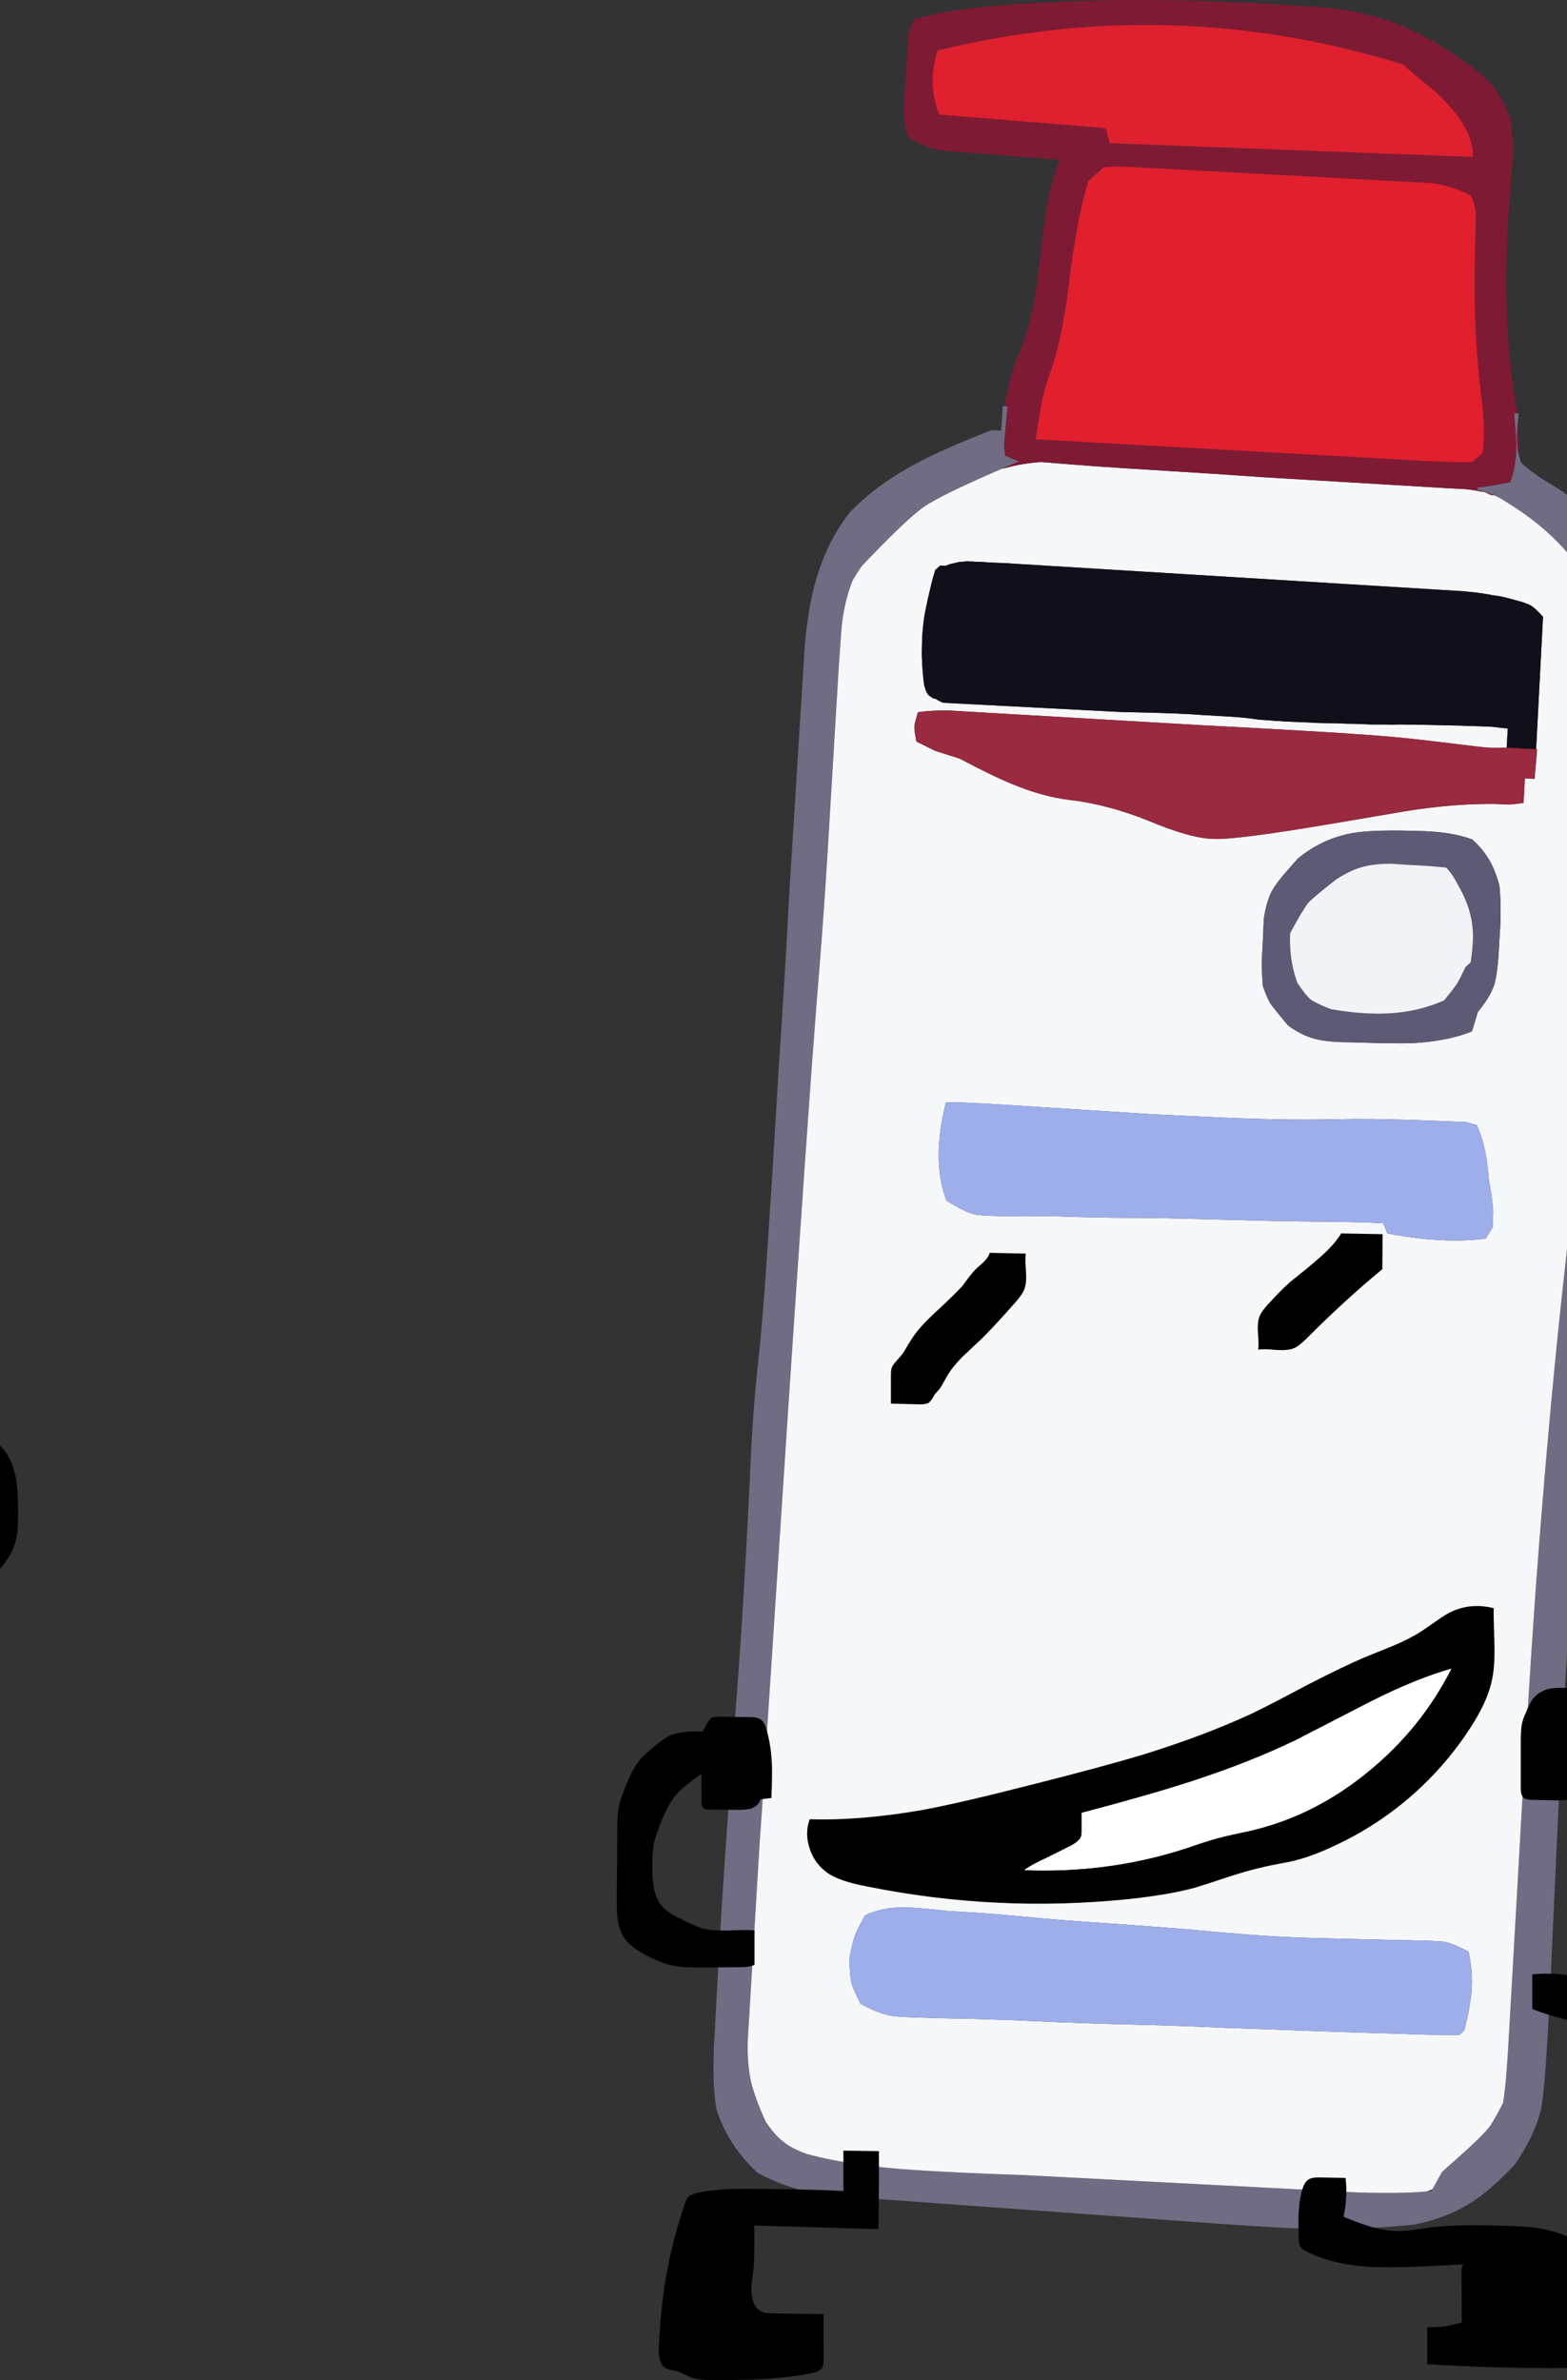 <svg version="1.1" xmlns="http://www.w3.org/2000/svg" xmlns:xlink="http://www.w3.org/1999/xlink" width="111.076" height="168.662" viewBox="0,0,111.076,168.662"><rect x="0" y="0" width="111.076" height="168.662" fill="#333333" stroke="none"/><g transform="translate(-260.106,-93.629)"><g data-paper-data="{&quot;isPaintingLayer&quot;:true}" fill-rule="nonzero" stroke="none" stroke-width="1" stroke-linecap="butt" stroke-linejoin="miter" stroke-miterlimit="10" stroke-dasharray="" stroke-dashoffset="0" style="mix-blend-mode: normal"><g fill="#000000" font-family="&quot;Helvetica Neue&quot;, Helvetica, Arial, sans-serif" font-weight="400" font-size="16" text-anchor="start"/><g fill="#000000" font-family="&quot;Helvetica Neue&quot;, Helvetica, Arial, sans-serif" font-weight="400" font-size="16" text-anchor="start"/><g fill="#000000" font-family="&quot;Helvetica Neue&quot;, Helvetica, Arial, sans-serif" font-weight="400" font-size="16" text-anchor="start"/><g><path d="M331.314,122.41l0.217,0.018c-0.169,1.774 -0.253,2.674 -0.253,2.698l0.072,0.779c0.386,0.181 0.724,0.32 1.014,0.416l-1.231,0.525c-2.863,1.233 -4.715,2.138 -5.558,2.716c-0.833,0.591 -2.299,1.992 -4.4,4.2l-0.616,0.96c-0.362,0.893 -0.616,1.895 -0.76,3.005c-0.06,0.591 -0.139,1.623 -0.235,3.096l-0.797,13.235c-0.181,3.042 -0.447,6.669 -0.797,10.881c-0.41,5.251 -1.074,14.744 -1.992,28.48l-1.738,26.416c-0.048,0.978 -0.145,2.444 -0.29,4.4l-0.833,13.869c-0.048,1.098 0.024,2.106 0.217,3.024c0.205,0.833 0.555,1.786 1.05,2.861c0.447,0.664 0.863,1.135 1.249,1.412c0.362,0.314 0.911,0.604 1.648,0.869c2.088,0.567 4.641,0.948 7.659,1.141c1.738,0.121 4.333,0.241 7.785,0.362l23.7,1.231c2.035,0.055 3.634,0.031 4.798,-0.072c0.123,-0.012 0.238,-0.024 0.344,-0.036l0.072,-0.127l0.688,-1.231l1.847,-1.648c0.76,-0.712 1.249,-1.207 1.467,-1.485c0.205,-0.266 0.543,-0.851 1.014,-1.756c0.157,-1.014 0.29,-2.553 0.398,-4.617l0.616,-10.773c0.459,-8.28 0.881,-15.166 1.267,-20.658c0.555,-7.52 1.165,-14.406 1.829,-20.658l0.416,-3.766v28.643c-0.27,4.383 -0.529,9.271 -0.779,14.665l-0.308,6.771c-0.253,5.806 -0.489,9.33 -0.706,10.573c-0.205,1.207 -0.827,2.589 -1.865,4.146c-1.159,1.243 -2.221,2.167 -3.187,2.77c-1.11,0.7 -2.426,1.207 -3.947,1.521c-2.474,0.278 -5.299,0.368 -8.473,0.272c-1.593,-0.06 -4.406,-0.241 -8.437,-0.543l-23.953,-1.738c-1.171,-0.145 -2.161,-0.32 -2.969,-0.525c-1.026,-0.29 -1.955,-0.676 -2.788,-1.159c-1.4,-1.316 -2.36,-2.812 -2.879,-4.49c-0.217,-1.219 -0.266,-2.891 -0.145,-5.015l0.38,-7.025c0.266,-4.418 0.67,-10.211 1.213,-17.381c0.338,-4.418 0.646,-9.505 0.923,-15.263c0.121,-3.09 0.314,-5.812 0.579,-8.165c0.217,-2.028 0.416,-4.369 0.597,-7.025c0.048,-0.676 0.199,-3.012 0.453,-7.007l0.398,-6.608c0.362,-5.407 0.61,-9.487 0.742,-12.239l1.104,-17.689c0.145,-1.967 0.435,-3.675 0.869,-5.124c0.531,-1.75 1.31,-3.283 2.336,-4.599c1.231,-1.292 2.794,-2.444 4.689,-3.458c1.316,-0.7 3.096,-1.491 5.341,-2.372l0.706,0.036l0.109,-1.738h0.127M367.76,122.935l-0.072,0.76l-0.054,0.851c0.012,0.483 0.03,0.803 0.054,0.96c0.018,0.109 0.066,0.308 0.145,0.597c0.028,0.092 0.058,0.195 0.091,0.308c0.567,0.543 1.388,1.123 2.462,1.738c0.273,0.165 0.538,0.346 0.797,0.543v4.074c-1.016,-1.179 -2.271,-2.253 -3.766,-3.223l-0.923,-0.579c-0.153,-0.082 -0.31,-0.16 -0.471,-0.235c-0.39,-0.167 -0.788,-0.294 -1.195,-0.38l0.018,-0.181c0.471,-0.024 1.243,-0.151 2.317,-0.38c0.266,-0.748 0.404,-1.551 0.416,-2.408c0.012,-0.519 -0.042,-1.34 -0.163,-2.462h0.217z" fill="#706c84"/><path d="M342.974,127.008c2.209,0.133 4.412,0.278 6.608,0.435l13.362,0.797c0.628,0.024 1.044,0.048 1.249,0.072c0.205,0.024 0.604,0.091 1.195,0.199c0.133,0.06 0.284,0.133 0.453,0.217h0.181c0.161,0.075 0.317,0.154 0.471,0.235l0.923,0.579c1.495,0.97 2.75,2.044 3.766,3.223v49.409l-0.416,3.766c-0.664,6.252 -1.273,13.138 -1.829,20.658c-0.386,5.492 -0.809,12.378 -1.267,20.658l-0.616,10.773c-0.109,2.064 -0.241,3.603 -0.398,4.617c-0.471,0.905 -0.809,1.491 -1.014,1.756c-0.217,0.278 -0.706,0.772 -1.467,1.485l-1.847,1.648l-0.688,1.231c-0.13,0.057 -0.268,0.112 -0.416,0.163c-1.164,0.103 -2.763,0.127 -4.798,0.072l-23.7,-1.231c-3.452,-0.121 -6.047,-0.241 -7.785,-0.362c-3.018,-0.193 -5.57,-0.573 -7.659,-1.141c-0.736,-0.266 -1.285,-0.555 -1.648,-0.869c-0.386,-0.278 -0.803,-0.748 -1.249,-1.412c-0.495,-1.074 -0.845,-2.028 -1.05,-2.861c-0.193,-0.917 -0.266,-1.925 -0.217,-3.024l0.833,-13.869c0.145,-1.955 0.241,-3.422 0.29,-4.4l1.738,-26.416c0.917,-13.736 1.581,-23.229 1.992,-28.48c0.35,-4.213 0.616,-7.84 0.797,-10.881l0.797,-13.235c0.097,-1.473 0.175,-2.505 0.235,-3.096c0.145,-1.11 0.398,-2.112 0.76,-3.005l0.616,-0.96c2.1,-2.209 3.567,-3.609 4.4,-4.2c0.843,-0.578 2.696,-1.483 5.558,-2.716c0.061,-0.011 0.122,-0.023 0.181,-0.036c0.881,-0.241 1.744,-0.386 2.589,-0.435l3.693,0.29c1.195,0.084 2.987,0.199 5.377,0.344M360.717,173.014c-2.209,-0.084 -4.146,-0.109 -5.812,-0.072c-2.776,0.072 -6.071,0.006 -9.886,-0.199l-3.096,-0.145c-0.326,-0.024 -3.15,-0.205 -8.473,-0.543c-4.14,-0.278 -6.24,-0.368 -6.301,-0.272c-0.688,2.752 -0.67,5.063 0.054,6.934c0.893,0.555 1.569,0.881 2.028,0.978c0.471,0.084 1.69,0.127 3.657,0.127c0.447,-0.024 1.135,-0.024 2.064,0c2.016,0.072 3.82,0.109 5.413,0.109c1.243,0 3.12,0.036 5.631,0.109c3.525,0.097 5.649,0.145 6.373,0.145l2.879,0.036c0.966,0.012 1.931,0.042 2.897,0.091l0.308,0.724c2.655,0.507 4.979,0.628 6.971,0.362l0.507,-0.833c0.012,-0.543 0.018,-0.911 0.018,-1.104c-0.012,-0.181 -0.048,-0.555 -0.109,-1.123l-0.199,-1.104c-0.109,-1.593 -0.392,-2.885 -0.851,-3.875l-0.779,-0.217l-3.295,-0.127M327.295,229.05c-1.557,-0.169 -2.559,-0.253 -3.005,-0.253c-1.074,-0.024 -2.028,0.163 -2.861,0.561c-0.386,0.688 -0.628,1.165 -0.724,1.43c-0.097,0.266 -0.229,0.815 -0.398,1.648c0.036,0.869 0.084,1.436 0.145,1.702c0.072,0.253 0.29,0.748 0.652,1.485c0.869,0.483 1.629,0.772 2.281,0.869c0.652,0.084 2.493,0.151 5.522,0.199l2.843,0.091c2.474,0.121 4.955,0.217 7.441,0.29c2.837,0.06 5.395,0.145 7.677,0.253c5.082,0.193 8.908,0.326 11.479,0.398l1.249,0.036c1.159,0.06 2.474,0.084 3.947,0.072l0.362,-0.326c0.278,-1.098 0.447,-2.022 0.507,-2.77c0.072,-0.966 0,-1.901 -0.217,-2.806c-0.772,-0.41 -1.37,-0.646 -1.792,-0.706c-0.422,-0.048 -1.503,-0.084 -3.241,-0.109l-5.812,-0.145c-2.305,-0.048 -5.238,-0.247 -8.799,-0.597c-1.931,-0.157 -3.844,-0.302 -5.739,-0.435c-1.581,-0.097 -3.187,-0.217 -4.816,-0.362c-2.161,-0.205 -3.79,-0.344 -4.888,-0.416l-1.811,-0.109M349.691,158.729l-0.072,1.648c-0.048,0.833 -0.072,1.382 -0.072,1.648c0,0.253 0.024,0.742 0.072,1.467c0.205,0.579 0.38,0.99 0.525,1.231c0.145,0.217 0.567,0.742 1.267,1.575c0.591,0.435 1.177,0.736 1.756,0.905c0.459,0.145 1.098,0.235 1.919,0.272l0.978,0.018c2.064,0.072 3.476,0.091 4.237,0.054c1.642,-0.097 3.024,-0.374 4.146,-0.833l0.416,-1.376c0.567,-0.688 0.948,-1.31 1.141,-1.865c0.145,-0.447 0.253,-1.165 0.326,-2.155l0.054,-1.014c0.121,-1.521 0.121,-2.843 0,-3.965c-0.205,-0.712 -0.441,-1.298 -0.706,-1.756c-0.314,-0.531 -0.718,-1.02 -1.213,-1.467c-0.881,-0.326 -1.949,-0.519 -3.205,-0.579l-1.195,-0.036c-1.871,-0.048 -3.265,0.012 -4.182,0.181c-1.388,0.266 -2.643,0.857 -3.766,1.774l-0.67,0.76c-0.567,0.628 -0.972,1.165 -1.213,1.611c-0.241,0.483 -0.422,1.116 -0.543,1.901M329.467,133.436c-0.097,0 -0.181,0 -0.253,0c-0.084,-0.012 -0.163,-0.018 -0.235,-0.018c-0.06,0 -0.115,0 -0.163,0c-0.036,-0.012 -0.072,-0.018 -0.109,-0.018c-0.217,0.024 -0.422,0.042 -0.616,0.054c-0.193,0.048 -0.398,0.097 -0.616,0.145c-0.12,0.04 -0.241,0.082 -0.362,0.127l-0.362,-0.018l-0.362,0.326l-0.018,0.091c-0.091,0.292 -0.176,0.594 -0.253,0.905c-0.157,0.652 -0.302,1.304 -0.435,1.955c-0.06,0.326 -0.109,0.658 -0.145,0.996c-0.036,0.35 -0.06,0.7 -0.072,1.05c-0.012,0.338 -0.018,0.676 -0.018,1.014c0.012,0.35 0.03,0.706 0.054,1.068c0.024,0.35 0.06,0.7 0.109,1.05c0.024,0.097 0.054,0.193 0.091,0.29c0.012,0.06 0.036,0.127 0.072,0.199c0.024,0.036 0.048,0.078 0.072,0.127c0.012,0.012 0.024,0.03 0.036,0.054c0.012,0.024 0.036,0.048 0.072,0.072c0.036,0.024 0.066,0.048 0.091,0.072c0.06,0.036 0.121,0.078 0.181,0.127c0.06,0.024 0.133,0.042 0.217,0.054c0.157,0.109 0.332,0.199 0.525,0.272l12.565,0.652c1.304,0.024 2.607,0.06 3.911,0.109c0.64,0.024 1.279,0.06 1.919,0.109c0.628,0.036 1.255,0.072 1.883,0.109c0.676,0.036 1.376,0.109 2.1,0.217c0.41,0.024 0.815,0.054 1.213,0.091c0.181,0 0.362,0.012 0.543,0.036c0.145,0.012 0.302,0.018 0.471,0.018c0.266,0.012 0.531,0.024 0.797,0.036c0.386,0.012 0.766,0.03 1.141,0.054c0.35,0.012 0.7,0.018 1.05,0.018c0.326,0 0.658,0.012 0.996,0.036c0.302,0 0.604,0.006 0.905,0.018c0.278,0.012 0.555,0.024 0.833,0.036c0.253,0 0.507,0 0.76,0c0.229,0 0.465,0.006 0.706,0.018c0.193,-0.012 0.386,-0.018 0.579,-0.018c1.292,0.012 2.583,0.036 3.875,0.072c0.302,0 0.61,0.012 0.923,0.036c0.29,0 0.585,0.006 0.887,0.018c0.278,0.012 0.555,0.024 0.833,0.036c0.253,0.024 0.513,0.054 0.779,0.091c0.121,0 0.235,0.012 0.344,0.036l-0.072,1.358c-0.02,0 -0.044,0 -0.072,0c-0.621,0.012 -1.026,0.012 -1.213,0c-0.181,-0.012 -0.525,-0.048 -1.032,-0.109l-3.132,-0.38c-1.835,-0.217 -3.567,-0.374 -5.196,-0.471l-0.996,-0.072c-3.307,-0.205 -6.627,-0.392 -9.958,-0.561l-17.128,-0.996c-1.038,-0.084 -2.04,-0.06 -3.005,0.072c-0.157,0.495 -0.241,0.833 -0.253,1.014c-0.012,0.169 0.036,0.525 0.145,1.068l1.322,0.652l1.756,0.561c1.569,0.833 2.818,1.436 3.748,1.811c1.4,0.579 2.728,0.948 3.983,1.104c1.811,0.205 3.693,0.7 5.649,1.485c2.04,0.857 3.603,1.285 4.689,1.285c1.074,0.036 3.856,-0.326 8.347,-1.086l4.997,-0.851c2.33,-0.386 4.514,-0.567 6.554,-0.543c0.579,0.036 0.954,0.048 1.123,0.036c0.157,-0.012 0.447,-0.048 0.869,-0.109l0.091,-1.738l0.688,0.036l0.181,-2.1h-0.072l0.489,-9.379c-0.217,-0.253 -0.447,-0.483 -0.688,-0.688c-0.145,-0.109 -0.302,-0.193 -0.471,-0.253c-0.181,-0.072 -0.368,-0.133 -0.561,-0.181c-0.205,-0.06 -0.404,-0.115 -0.597,-0.163c-0.217,-0.06 -0.435,-0.115 -0.652,-0.163c-0.205,-0.036 -0.41,-0.066 -0.616,-0.091c-0.241,-0.048 -0.483,-0.091 -0.724,-0.127c-0.241,-0.036 -0.483,-0.066 -0.724,-0.091c-0.266,-0.024 -0.525,-0.048 -0.779,-0.072l-32.517,-1.992c-0.169,0 -0.338,-0.006 -0.507,-0.018c-0.145,-0.012 -0.296,-0.018 -0.453,-0.018c-0.121,-0.012 -0.247,-0.024 -0.38,-0.036c-0.109,0 -0.223,-0.006 -0.344,-0.018z" fill="#f5f7f9"/><path d="M330.644,133.508c0.169,0.012 0.338,0.018 0.507,0.018l32.517,1.992c0.253,0.024 0.513,0.048 0.779,0.072c0.241,0.024 0.483,0.054 0.724,0.091c0.241,0.036 0.483,0.078 0.724,0.127c0.205,0.024 0.41,0.054 0.616,0.091c0.217,0.048 0.435,0.103 0.652,0.163c0.193,0.048 0.392,0.103 0.597,0.163c0.193,0.048 0.38,0.109 0.561,0.181c0.169,0.06 0.326,0.145 0.471,0.253c0.241,0.205 0.471,0.435 0.688,0.688l-0.489,9.379l-2.082,-0.109l0.072,-1.358c-0.109,-0.024 -0.223,-0.036 -0.344,-0.036c-0.266,-0.036 -0.525,-0.066 -0.779,-0.091c-0.278,-0.012 -0.555,-0.024 -0.833,-0.036c-0.302,-0.012 -0.597,-0.018 -0.887,-0.018c-0.314,-0.024 -0.622,-0.036 -0.923,-0.036c-1.292,-0.036 -2.583,-0.06 -3.875,-0.072c-0.193,0 -0.386,0.006 -0.579,0.018c-0.241,-0.012 -0.477,-0.018 -0.706,-0.018c-0.253,0 -0.507,0 -0.76,0c-0.278,-0.012 -0.555,-0.024 -0.833,-0.036c-0.302,-0.012 -0.604,-0.018 -0.905,-0.018c-0.338,-0.024 -0.67,-0.036 -0.996,-0.036c-0.35,0 -0.7,-0.006 -1.05,-0.018c-0.374,-0.024 -0.754,-0.042 -1.141,-0.054c-0.266,-0.012 -0.531,-0.024 -0.797,-0.036c-0.169,0 -0.326,-0.006 -0.471,-0.018c-0.181,-0.024 -0.362,-0.036 -0.543,-0.036c-0.398,-0.036 -0.803,-0.066 -1.213,-0.091c-0.724,-0.109 -1.424,-0.181 -2.1,-0.217c-0.628,-0.036 -1.255,-0.072 -1.883,-0.109c-0.64,-0.048 -1.279,-0.084 -1.919,-0.109c-1.304,-0.048 -2.607,-0.084 -3.911,-0.109l-12.565,-0.652c-0.193,-0.072 -0.368,-0.163 -0.525,-0.272c-0.084,-0.012 -0.157,-0.03 -0.217,-0.054c-0.06,-0.048 -0.121,-0.091 -0.181,-0.127c-0.024,-0.024 -0.054,-0.048 -0.091,-0.072c-0.036,-0.024 -0.06,-0.048 -0.072,-0.072c-0.012,-0.024 -0.024,-0.042 -0.036,-0.054c-0.024,-0.048 -0.048,-0.091 -0.072,-0.127c-0.036,-0.072 -0.06,-0.139 -0.072,-0.199c-0.036,-0.097 -0.066,-0.193 -0.091,-0.29c-0.048,-0.35 -0.084,-0.7 -0.109,-1.05c-0.024,-0.362 -0.042,-0.718 -0.054,-1.068c0,-0.338 0.006,-0.676 0.018,-1.014c0.012,-0.35 0.036,-0.7 0.072,-1.05c0.036,-0.338 0.084,-0.67 0.145,-0.996c0.133,-0.652 0.278,-1.304 0.435,-1.955c0.078,-0.312 0.162,-0.613 0.253,-0.905l0.018,-0.091l0.362,-0.326l0.362,0.018c0.121,-0.044 0.242,-0.087 0.362,-0.127c0.217,-0.048 0.422,-0.097 0.616,-0.145c0.193,-0.012 0.398,-0.03 0.616,-0.054c0.036,0 0.072,0.006 0.109,0.018c0.048,0 0.103,0 0.163,0c0.072,0 0.151,0.006 0.235,0.018c0.072,0 0.157,0 0.253,0c0.121,0.012 0.235,0.018 0.344,0.018c0.133,0.012 0.26,0.024 0.38,0.036c0.157,0 0.308,0.006 0.453,0.018z" fill="#110f1a"/><path d="M325.176,144.1c0.966,-0.133 1.967,-0.157 3.005,-0.072l17.128,0.996c3.331,0.169 6.651,0.356 9.958,0.561l0.996,0.072c1.629,0.097 3.362,0.253 5.196,0.471l3.132,0.38c0.507,0.06 0.851,0.097 1.032,0.109c0.187,0.012 0.592,0.012 1.213,0c0.028,0 0.052,0 0.072,0l2.082,0.109h0.072l-0.181,2.1l-0.688,-0.036l-0.091,1.738c-0.422,0.06 -0.712,0.097 -0.869,0.109c-0.169,0.012 -0.543,0 -1.123,-0.036c-2.04,-0.024 -4.225,0.157 -6.554,0.543l-4.997,0.851c-4.49,0.76 -7.272,1.123 -8.347,1.086c-1.086,0 -2.649,-0.428 -4.689,-1.285c-1.955,-0.785 -3.838,-1.279 -5.649,-1.485c-1.255,-0.157 -2.583,-0.525 -3.983,-1.104c-0.929,-0.374 -2.179,-0.978 -3.748,-1.811l-1.756,-0.561l-1.322,-0.652c-0.109,-0.543 -0.157,-0.899 -0.145,-1.068c0.012,-0.181 0.097,-0.519 0.253,-1.014z" fill="#992a3f"/><path d="M350.234,156.828c0.241,-0.447 0.646,-0.984 1.213,-1.611l0.67,-0.76c1.123,-0.917 2.378,-1.509 3.766,-1.774c0.917,-0.169 2.311,-0.229 4.182,-0.181l1.195,0.036c1.255,0.06 2.324,0.253 3.205,0.579c0.495,0.447 0.899,0.935 1.213,1.467c0.266,0.459 0.501,1.044 0.706,1.756c0.121,1.123 0.121,2.444 0,3.965l-0.054,1.014c-0.072,0.99 -0.181,1.708 -0.326,2.155c-0.193,0.555 -0.573,1.177 -1.141,1.865l-0.416,1.376c-1.123,0.459 -2.505,0.736 -4.146,0.833c-0.76,0.036 -2.173,0.018 -4.237,-0.054l-0.978,-0.018c-0.821,-0.036 -1.46,-0.127 -1.919,-0.272c-0.579,-0.169 -1.165,-0.471 -1.756,-0.905c-0.7,-0.833 -1.123,-1.358 -1.267,-1.575c-0.145,-0.241 -0.32,-0.652 -0.525,-1.231c-0.048,-0.724 -0.072,-1.213 -0.072,-1.467c0,-0.266 0.024,-0.815 0.072,-1.648l0.072,-1.648c0.121,-0.785 0.302,-1.418 0.543,-1.901M354.833,155.941c-1.026,0.797 -1.684,1.346 -1.973,1.648c-0.266,0.326 -0.7,1.05 -1.304,2.173c-0.06,1.231 0.109,2.402 0.507,3.512c0.422,0.628 0.736,1.02 0.941,1.177c0.193,0.157 0.664,0.386 1.412,0.688c1.509,0.266 2.873,0.368 4.092,0.308c1.412,-0.072 2.734,-0.38 3.965,-0.923c0.471,-0.579 0.772,-0.972 0.905,-1.177c0.121,-0.193 0.326,-0.591 0.616,-1.195l0.362,-0.326c0.157,-1.05 0.199,-1.883 0.127,-2.499c-0.072,-0.785 -0.314,-1.593 -0.724,-2.426c-0.338,-0.64 -0.561,-1.038 -0.67,-1.195c-0.084,-0.145 -0.241,-0.344 -0.471,-0.597c-0.845,-0.084 -1.69,-0.145 -2.535,-0.181l-1.394,-0.091c-0.797,0 -1.473,0.078 -2.028,0.235c-0.567,0.157 -1.177,0.447 -1.829,0.869z" fill="#5d5a76"/><path d="M360.083,154.927c0.845,0.036 1.69,0.097 2.535,0.181c0.229,0.253 0.386,0.453 0.471,0.597c0.109,0.157 0.332,0.555 0.67,1.195c0.41,0.833 0.652,1.642 0.724,2.426c0.072,0.616 0.03,1.448 -0.127,2.499l-0.362,0.326c-0.29,0.604 -0.495,1.002 -0.616,1.195c-0.133,0.205 -0.435,0.597 -0.905,1.177c-1.231,0.543 -2.553,0.851 -3.965,0.923c-1.219,0.06 -2.583,-0.042 -4.092,-0.308c-0.748,-0.302 -1.219,-0.531 -1.412,-0.688c-0.205,-0.157 -0.519,-0.549 -0.941,-1.177c-0.398,-1.11 -0.567,-2.281 -0.507,-3.512c0.604,-1.123 1.038,-1.847 1.304,-2.173c0.29,-0.302 0.948,-0.851 1.973,-1.648c0.652,-0.422 1.261,-0.712 1.829,-0.869c0.555,-0.157 1.231,-0.235 2.028,-0.235z" fill="#f1f3f7"/><path d="M329.105,229.159c1.098,0.072 2.728,0.211 4.888,0.416c1.629,0.145 3.235,0.266 4.816,0.362c1.895,0.133 3.808,0.278 5.739,0.435c3.561,0.35 6.494,0.549 8.799,0.597l5.812,0.145c1.738,0.024 2.818,0.06 3.241,0.109c0.422,0.06 1.02,0.296 1.792,0.706c0.217,0.905 0.29,1.841 0.217,2.806c-0.06,0.748 -0.229,1.672 -0.507,2.77l-0.362,0.326c-1.473,0.012 -2.788,-0.012 -3.947,-0.072l-1.249,-0.036c-2.571,-0.072 -6.397,-0.205 -11.479,-0.398c-2.281,-0.109 -4.84,-0.193 -7.677,-0.253c-2.486,-0.072 -4.967,-0.169 -7.441,-0.29l-2.843,-0.091c-3.03,-0.048 -4.87,-0.115 -5.522,-0.199c-0.652,-0.097 -1.412,-0.386 -2.281,-0.869c-0.362,-0.736 -0.579,-1.231 -0.652,-1.485c-0.06,-0.266 -0.109,-0.833 -0.145,-1.702c0.169,-0.833 0.302,-1.382 0.398,-1.648c0.097,-0.266 0.338,-0.742 0.724,-1.43c0.833,-0.398 1.786,-0.585 2.861,-0.561c0.447,0 1.448,0.084 3.005,0.253l1.811,0.109M364.791,173.358c0.459,0.99 0.742,2.281 0.851,3.875l0.199,1.104c0.06,0.567 0.097,0.941 0.109,1.123c0,0.193 -0.006,0.561 -0.018,1.104l-0.507,0.833c-1.992,0.266 -4.315,0.145 -6.971,-0.362l-0.308,-0.724c-0.966,-0.048 -1.931,-0.078 -2.897,-0.091l-2.879,-0.036c-0.724,0 -2.849,-0.048 -6.373,-0.145c-2.511,-0.072 -4.388,-0.109 -5.631,-0.109c-1.593,0 -3.398,-0.036 -5.413,-0.109c-0.929,-0.024 -1.617,-0.024 -2.064,0c-1.967,0 -3.187,-0.042 -3.657,-0.127c-0.459,-0.097 -1.135,-0.422 -2.028,-0.978c-0.724,-1.871 -0.742,-4.182 -0.054,-6.934c0.06,-0.097 2.161,-0.006 6.301,0.272c5.323,0.338 8.147,0.519 8.473,0.543l3.096,0.145c3.814,0.205 7.109,0.272 9.886,0.199c1.666,-0.036 3.603,-0.012 5.812,0.072l3.295,0.127z" fill="#9daeea"/><path d="M367.688,125.506c-0.024,-0.157 -0.042,-0.477 -0.054,-0.96l0.054,-0.851c0.043,0.515 0.067,1.04 0.072,1.575l0.072,0.833c-0.078,-0.289 -0.127,-0.488 -0.145,-0.597M367.271,105.716l-0.235,3.132c-0.302,4.864 -0.157,9.155 0.435,12.873c0.064,0.393 0.118,0.791 0.163,1.195h-0.217c0.121,1.123 0.175,1.943 0.163,2.462c-0.012,0.857 -0.151,1.66 -0.416,2.408c-1.074,0.229 -1.847,0.356 -2.317,0.38l-0.018,0.181c0.407,0.087 0.805,0.213 1.195,0.38h-0.181c-0.169,-0.084 -0.32,-0.157 -0.453,-0.217c-0.591,-0.109 -0.99,-0.175 -1.195,-0.199c-0.205,-0.024 -0.622,-0.048 -1.249,-0.072l-13.362,-0.797c-2.197,-0.157 -4.4,-0.302 -6.608,-0.435c-2.39,-0.145 -4.182,-0.26 -5.377,-0.344l-3.693,-0.29c-0.845,0.048 -1.708,0.193 -2.589,0.435c-0.059,0.013 -0.12,0.025 -0.181,0.036l1.231,-0.525c-0.29,-0.097 -0.628,-0.235 -1.014,-0.416l-0.072,-0.779c0,-0.024 0.084,-0.923 0.253,-2.698l-0.217,-0.018c0.208,-1.374 0.57,-2.666 1.086,-3.875c0.447,-1.147 0.809,-2.474 1.086,-3.983c0.109,-0.724 0.284,-2.1 0.525,-4.128c0.121,-1.135 0.26,-2.058 0.416,-2.77c0.193,-0.966 0.459,-1.865 0.797,-2.698l-8.365,-0.652c-0.507,-0.097 -0.857,-0.181 -1.05,-0.253c-0.205,-0.084 -0.646,-0.32 -1.322,-0.706c-0.241,-0.543 -0.35,-1.231 -0.326,-2.064c0.06,-0.954 0.109,-1.666 0.145,-2.136l0.054,-0.978c0.06,-1.195 0.115,-1.925 0.163,-2.191c0.048,-0.253 0.181,-0.579 0.398,-0.978c1.267,-0.362 2.71,-0.634 4.327,-0.815c1.086,-0.133 2.553,-0.247 4.4,-0.344l1.231,-0.072c5.528,-0.253 11.322,-0.157 17.381,0.29l1.358,0.072c1.907,0.157 3.627,0.513 5.16,1.068c1.569,0.567 3.126,1.394 4.671,2.48l1.104,0.76c0.664,0.543 1.189,1.068 1.575,1.575c0.41,0.567 0.748,1.219 1.014,1.955c0.205,1.014 0.247,2.263 0.127,3.748M359.649,98.221c-10.924,-3.392 -21.95,-3.73 -33.078,-1.014c-0.507,1.521 -0.471,3.036 0.109,4.544l11.805,0.96l0.29,1.068l25.764,0.978c-0.024,-0.193 -0.042,-0.386 -0.054,-0.579c-0.157,-1.195 -1.008,-2.523 -2.553,-3.983c-1.521,-1.231 -2.281,-1.889 -2.281,-1.973M340.674,105.481c-0.64,-0.036 -1.056,-0.054 -1.249,-0.054c-0.205,0 -0.561,0.018 -1.068,0.054l-1.104,0.978c-0.567,1.859 -1.032,4.327 -1.394,7.405c-0.302,2.474 -0.712,4.46 -1.231,5.957c-0.29,0.797 -0.483,1.406 -0.579,1.829c-0.097,0.398 -0.272,1.436 -0.525,3.114l28.027,1.557c1.147,0.048 2.124,0.066 2.933,0.054l0.724,-0.67c0.121,-0.929 0.109,-2.076 -0.036,-3.44c-0.422,-3.259 -0.597,-6.602 -0.525,-10.03l0.054,-2.245c0.024,-0.628 0.03,-1.05 0.018,-1.267c-0.036,-0.386 -0.139,-0.785 -0.308,-1.195c-0.845,-0.483 -1.786,-0.791 -2.824,-0.923z" fill="#7e1a34"/><path d="M364.718,108.722c0.012,0.217 0.006,0.64 -0.018,1.267l-0.054,2.245c-0.072,3.428 0.103,6.771 0.525,10.03c0.145,1.364 0.157,2.511 0.036,3.44l-0.724,0.67c-0.809,0.012 -1.786,-0.006 -2.933,-0.054l-28.027,-1.557c0.253,-1.678 0.428,-2.716 0.525,-3.114c0.097,-0.422 0.29,-1.032 0.579,-1.829c0.519,-1.497 0.929,-3.482 1.231,-5.957c0.362,-3.078 0.827,-5.546 1.394,-7.405l1.104,-0.978c0.507,-0.036 0.863,-0.054 1.068,-0.054c0.193,0 0.61,0.018 1.249,0.054l20.912,1.123c1.038,0.133 1.98,0.441 2.824,0.923c0.169,0.41 0.272,0.809 0.308,1.195z" fill="#e21f2d"/><path d="M364.483,104.178c0.012,0.193 0.03,0.386 0.054,0.579l-25.764,-0.978l-0.29,-1.068l-11.805,-0.96c-0.579,-1.509 -0.616,-3.024 -0.109,-4.544c11.129,-2.716 22.155,-2.378 33.078,1.014c0,0.084 0.76,0.742 2.281,1.973c1.545,1.46 2.396,2.788 2.553,3.983z" fill="#df202e"/></g><g><path d="M355.485,247.97c0.109,0.917 0.06,1.835 -0.145,2.752c0.772,0.314 1.4,0.543 1.883,0.688c0.712,0.205 1.364,0.314 1.955,0.326c0.314,0 0.7,-0.03 1.159,-0.091c0.253,-0.036 0.64,-0.091 1.159,-0.163c1.183,-0.157 2.867,-0.199 5.051,-0.127c0.99,0.024 1.75,0.066 2.281,0.127c0.833,0.109 1.563,0.296 2.191,0.561c0.055,0.024 0.11,0.048 0.163,0.072v9.324c-3.34,0.023 -6.642,-0.068 -9.904,-0.272v-2.625c0.821,0.036 1.636,-0.078 2.444,-0.344l-0.018,-3.639c0,-0.302 0.084,-0.459 0.253,-0.471l-2.915,0.145c-1.859,0.084 -3.289,0.084 -4.291,0c-1.569,-0.133 -2.921,-0.489 -4.056,-1.068c-0.193,-0.097 -0.326,-0.193 -0.398,-0.29c-0.084,-0.121 -0.127,-0.314 -0.127,-0.579c-0.024,-0.809 -0.03,-1.382 -0.018,-1.72c0.024,-0.64 0.103,-1.201 0.235,-1.684c0.121,-0.471 0.314,-0.76 0.579,-0.869c0.121,-0.06 0.326,-0.091 0.616,-0.091l1.901,0.036M371.182,236.763c-0.827,-0.197 -1.647,-0.45 -2.462,-0.76v-2.462c0.809,-0.083 1.63,-0.065 2.462,0.054v3.168M371.037,213.244h0.145v7.93c-0.185,0.024 -0.457,0.036 -0.815,0.036l-1.684,-0.036c-0.278,0 -0.477,-0.054 -0.597,-0.163c-0.121,-0.121 -0.181,-0.338 -0.181,-0.652v-3.331c0,-0.579 0.03,-1.008 0.091,-1.285c0.06,-0.253 0.163,-0.531 0.308,-0.833c0.169,-0.41 0.32,-0.706 0.453,-0.887c0.253,-0.302 0.561,-0.519 0.923,-0.652c0.326,-0.109 0.779,-0.151 1.358,-0.127M322.406,246.069c0.012,1.629 0,3.47 -0.036,5.522l-8.799,-0.253c0.024,1.521 0,2.595 -0.072,3.223c-0.072,0.591 -0.115,0.948 -0.127,1.068c-0.024,0.41 0.012,0.766 0.109,1.068c0.133,0.35 0.32,0.591 0.561,0.724c0.169,0.097 0.447,0.145 0.833,0.145l3.603,0.054l0.018,3.187c0,0.326 -0.054,0.555 -0.163,0.688c-0.097,0.121 -0.296,0.217 -0.597,0.29c-1.038,0.217 -2.215,0.362 -3.531,0.435c-0.845,0.048 -2.034,0.072 -3.567,0.072c-0.736,0 -1.267,-0.066 -1.593,-0.199c-0.398,-0.205 -0.706,-0.344 -0.923,-0.416c-0.217,-0.048 -0.38,-0.084 -0.489,-0.109c-0.181,-0.036 -0.326,-0.097 -0.435,-0.181c-0.266,-0.205 -0.398,-0.64 -0.398,-1.304c0.06,-1.376 0.163,-2.613 0.308,-3.712c0.278,-2.185 0.791,-4.375 1.539,-6.572c0.109,-0.266 0.193,-0.428 0.253,-0.489c0.121,-0.121 0.338,-0.217 0.652,-0.29c0.652,-0.133 1.394,-0.217 2.227,-0.253c0.495,-0.024 1.243,-0.03 2.245,-0.018c2.607,0.024 4.563,0.072 5.866,0.145v-2.861l2.517,0.036M325.466,221.898c1.774,-0.326 4.381,-0.929 7.822,-1.811c3.488,-0.881 6.144,-1.599 7.966,-2.155c2.897,-0.905 5.444,-1.871 7.64,-2.897c0.688,-0.326 1.998,-1.002 3.929,-2.028c1.642,-0.845 2.969,-1.485 3.983,-1.919c0.471,-0.193 1.171,-0.477 2.1,-0.851c0.797,-0.338 1.46,-0.682 1.992,-1.032c0.06,-0.036 0.41,-0.278 1.05,-0.724c0.398,-0.29 0.754,-0.507 1.068,-0.652c0.929,-0.422 1.919,-0.501 2.969,-0.235c-0.012,0.193 0.006,1.086 0.054,2.68c0.024,1.098 -0.054,1.986 -0.235,2.661c-0.193,0.785 -0.567,1.642 -1.123,2.571c-1.147,1.907 -2.577,3.633 -4.291,5.178c-1.726,1.545 -3.639,2.8 -5.739,3.766c-1.062,0.507 -2.064,0.869 -3.005,1.086c-0.978,0.181 -1.714,0.332 -2.209,0.453c-0.591,0.133 -1.37,0.356 -2.336,0.67c-1.159,0.386 -1.925,0.634 -2.299,0.742c-1.183,0.326 -2.716,0.591 -4.599,0.797c-6.289,0.652 -12.505,0.356 -18.648,-0.887c-1.279,-0.241 -2.203,-0.555 -2.77,-0.941c-0.628,-0.447 -1.056,-1.026 -1.285,-1.738c-0.241,-0.724 -0.241,-1.418 0,-2.082c2.39,0.072 5.045,-0.145 7.966,-0.652M343.698,224.759c0.326,-0.097 0.815,-0.26 1.467,-0.489c0.591,-0.193 1.08,-0.338 1.467,-0.435c0.471,-0.121 1.171,-0.278 2.1,-0.471c3.066,-0.712 5.884,-2.136 8.455,-4.273c2.438,-2.004 4.369,-4.406 5.794,-7.206c-1.605,0.447 -3.482,1.207 -5.631,2.281c-1.195,0.616 -2.987,1.539 -5.377,2.77c-2.197,1.062 -4.689,2.046 -7.478,2.951c-2.052,0.664 -4.623,1.4 -7.713,2.209v1.322c0,0.145 -0.012,0.253 -0.036,0.326c-0.06,0.229 -0.32,0.465 -0.779,0.706l-1.702,0.851c-0.591,0.266 -1.068,0.519 -1.43,0.76c-0.036,0.024 -0.072,0.054 -0.109,0.091c3.838,0.145 7.496,-0.32 10.972,-1.394M328.363,184.71c0.398,-0.555 0.718,-0.954 0.96,-1.195c0.253,-0.217 0.441,-0.386 0.561,-0.507c0.193,-0.193 0.32,-0.392 0.38,-0.597l2.553,0.054c-0.036,0.217 -0.03,0.658 0.018,1.322c0.036,0.543 -0.012,0.966 -0.145,1.267c-0.084,0.205 -0.278,0.483 -0.579,0.833c-1.171,1.328 -2.028,2.245 -2.571,2.752c-0.278,0.266 -0.7,0.664 -1.267,1.195c-0.459,0.471 -0.809,0.917 -1.05,1.34c-0.302,0.543 -0.465,0.827 -0.489,0.851l-0.38,0.435c-0.024,0.036 -0.084,0.139 -0.181,0.308c-0.084,0.121 -0.163,0.211 -0.235,0.272c-0.121,0.072 -0.326,0.109 -0.616,0.109l-2.064,-0.054v-1.992c0,-0.205 0.012,-0.362 0.036,-0.471c0.036,-0.157 0.145,-0.332 0.326,-0.525c0.266,-0.29 0.453,-0.519 0.561,-0.688c0.205,-0.35 0.362,-0.61 0.471,-0.779c0.35,-0.591 0.941,-1.267 1.774,-2.028c1.014,-0.941 1.66,-1.575 1.937,-1.901M355.177,181.035l2.933,0.054l-0.018,2.48c-1.811,1.497 -3.573,3.108 -5.287,4.834c-0.435,0.435 -0.772,0.694 -1.014,0.779c-0.278,0.109 -0.688,0.145 -1.231,0.109c-0.604,-0.06 -1.026,-0.066 -1.267,-0.018c0.036,-0.205 0.03,-0.61 -0.018,-1.213c-0.036,-0.507 0.006,-0.899 0.127,-1.177c0.084,-0.217 0.284,-0.495 0.597,-0.833c0.543,-0.604 1.056,-1.123 1.539,-1.557c0.881,-0.7 1.533,-1.237 1.955,-1.611c0.76,-0.64 1.322,-1.255 1.684,-1.847M314.44,216.195c0.205,0.7 0.332,1.503 0.38,2.408c0.024,0.579 0.012,1.394 -0.036,2.444l-0.779,0.091c-0.072,0.302 -0.29,0.519 -0.652,0.652c-0.169,0.06 -0.489,0.091 -0.96,0.091l-2.118,-0.018c-0.133,0 -0.235,-0.03 -0.308,-0.091c-0.084,-0.072 -0.127,-0.205 -0.127,-0.398l-0.018,-2.028c-0.917,0.616 -1.557,1.159 -1.919,1.629c-0.326,0.422 -0.664,1.074 -1.014,1.955c-0.217,0.591 -0.35,0.978 -0.398,1.159c-0.072,0.278 -0.121,0.803 -0.145,1.575c-0.012,0.736 0.024,1.316 0.109,1.738c0.121,0.628 0.362,1.116 0.724,1.467c0.217,0.205 0.519,0.404 0.905,0.597c0.845,0.459 1.497,0.742 1.955,0.851c0.422,0.097 1.014,0.133 1.774,0.109c0.869,-0.036 1.46,-0.036 1.774,0v2.444c-0.217,0.109 -0.543,0.163 -0.978,0.163l-2.698,0.018c-0.579,0 -0.972,-0.006 -1.177,-0.018c-0.435,-0.024 -0.821,-0.078 -1.159,-0.163c-0.41,-0.097 -0.899,-0.29 -1.467,-0.579c-0.845,-0.422 -1.418,-0.851 -1.72,-1.285c-0.253,-0.35 -0.416,-0.791 -0.489,-1.322c-0.048,-0.314 -0.072,-0.797 -0.072,-1.448l0.036,-4.961c0,-0.797 0.048,-1.388 0.145,-1.774c0.036,-0.169 0.151,-0.519 0.344,-1.05c0.374,-0.966 0.742,-1.666 1.104,-2.1c0.241,-0.29 0.622,-0.64 1.141,-1.05c0.362,-0.29 0.67,-0.507 0.923,-0.652c0.543,-0.253 1.34,-0.356 2.39,-0.308l0.362,-0.652c0.097,-0.169 0.187,-0.278 0.272,-0.326c0.072,-0.048 0.211,-0.072 0.416,-0.072l2.317,0.018c0.314,0 0.549,0.048 0.706,0.145c0.217,0.133 0.368,0.38 0.453,0.742z" fill="#000000"/><path d="M332.835,226.063c0.362,-0.241 0.839,-0.495 1.43,-0.76l1.702,-0.851c0.459,-0.241 0.718,-0.477 0.779,-0.706c0.024,-0.072 0.036,-0.181 0.036,-0.326v-1.322c3.09,-0.809 5.661,-1.545 7.713,-2.209c2.788,-0.905 5.281,-1.889 7.478,-2.951c2.39,-1.231 4.182,-2.155 5.377,-2.77c2.148,-1.074 4.025,-1.835 5.631,-2.281c-1.424,2.8 -3.356,5.202 -5.794,7.206c-2.571,2.136 -5.389,3.561 -8.455,4.273c-0.929,0.193 -1.629,0.35 -2.1,0.471c-0.386,0.097 -0.875,0.241 -1.467,0.435c-0.652,0.229 -1.141,0.392 -1.467,0.489c-3.476,1.074 -7.133,1.539 -10.972,1.394c0.036,-0.036 0.072,-0.066 0.109,-0.091z" fill="#ffffff"/></g><g fill="#000000" font-family="&quot;Helvetica Neue&quot;, Helvetica, Arial, sans-serif" font-weight="400" font-size="16" text-anchor="start"/><path d="M261.192,198.18c0.121,0.579 0.187,1.382 0.199,2.408c0,0.652 -0.012,1.116 -0.036,1.394c-0.036,0.507 -0.133,0.948 -0.29,1.322c-0.2,0.505 -0.52,1 -0.96,1.485v-8.709c0.019,0.02 0.037,0.038 0.054,0.054c0.507,0.495 0.851,1.177 1.032,2.046z" fill="#000000"/></g></g></svg>